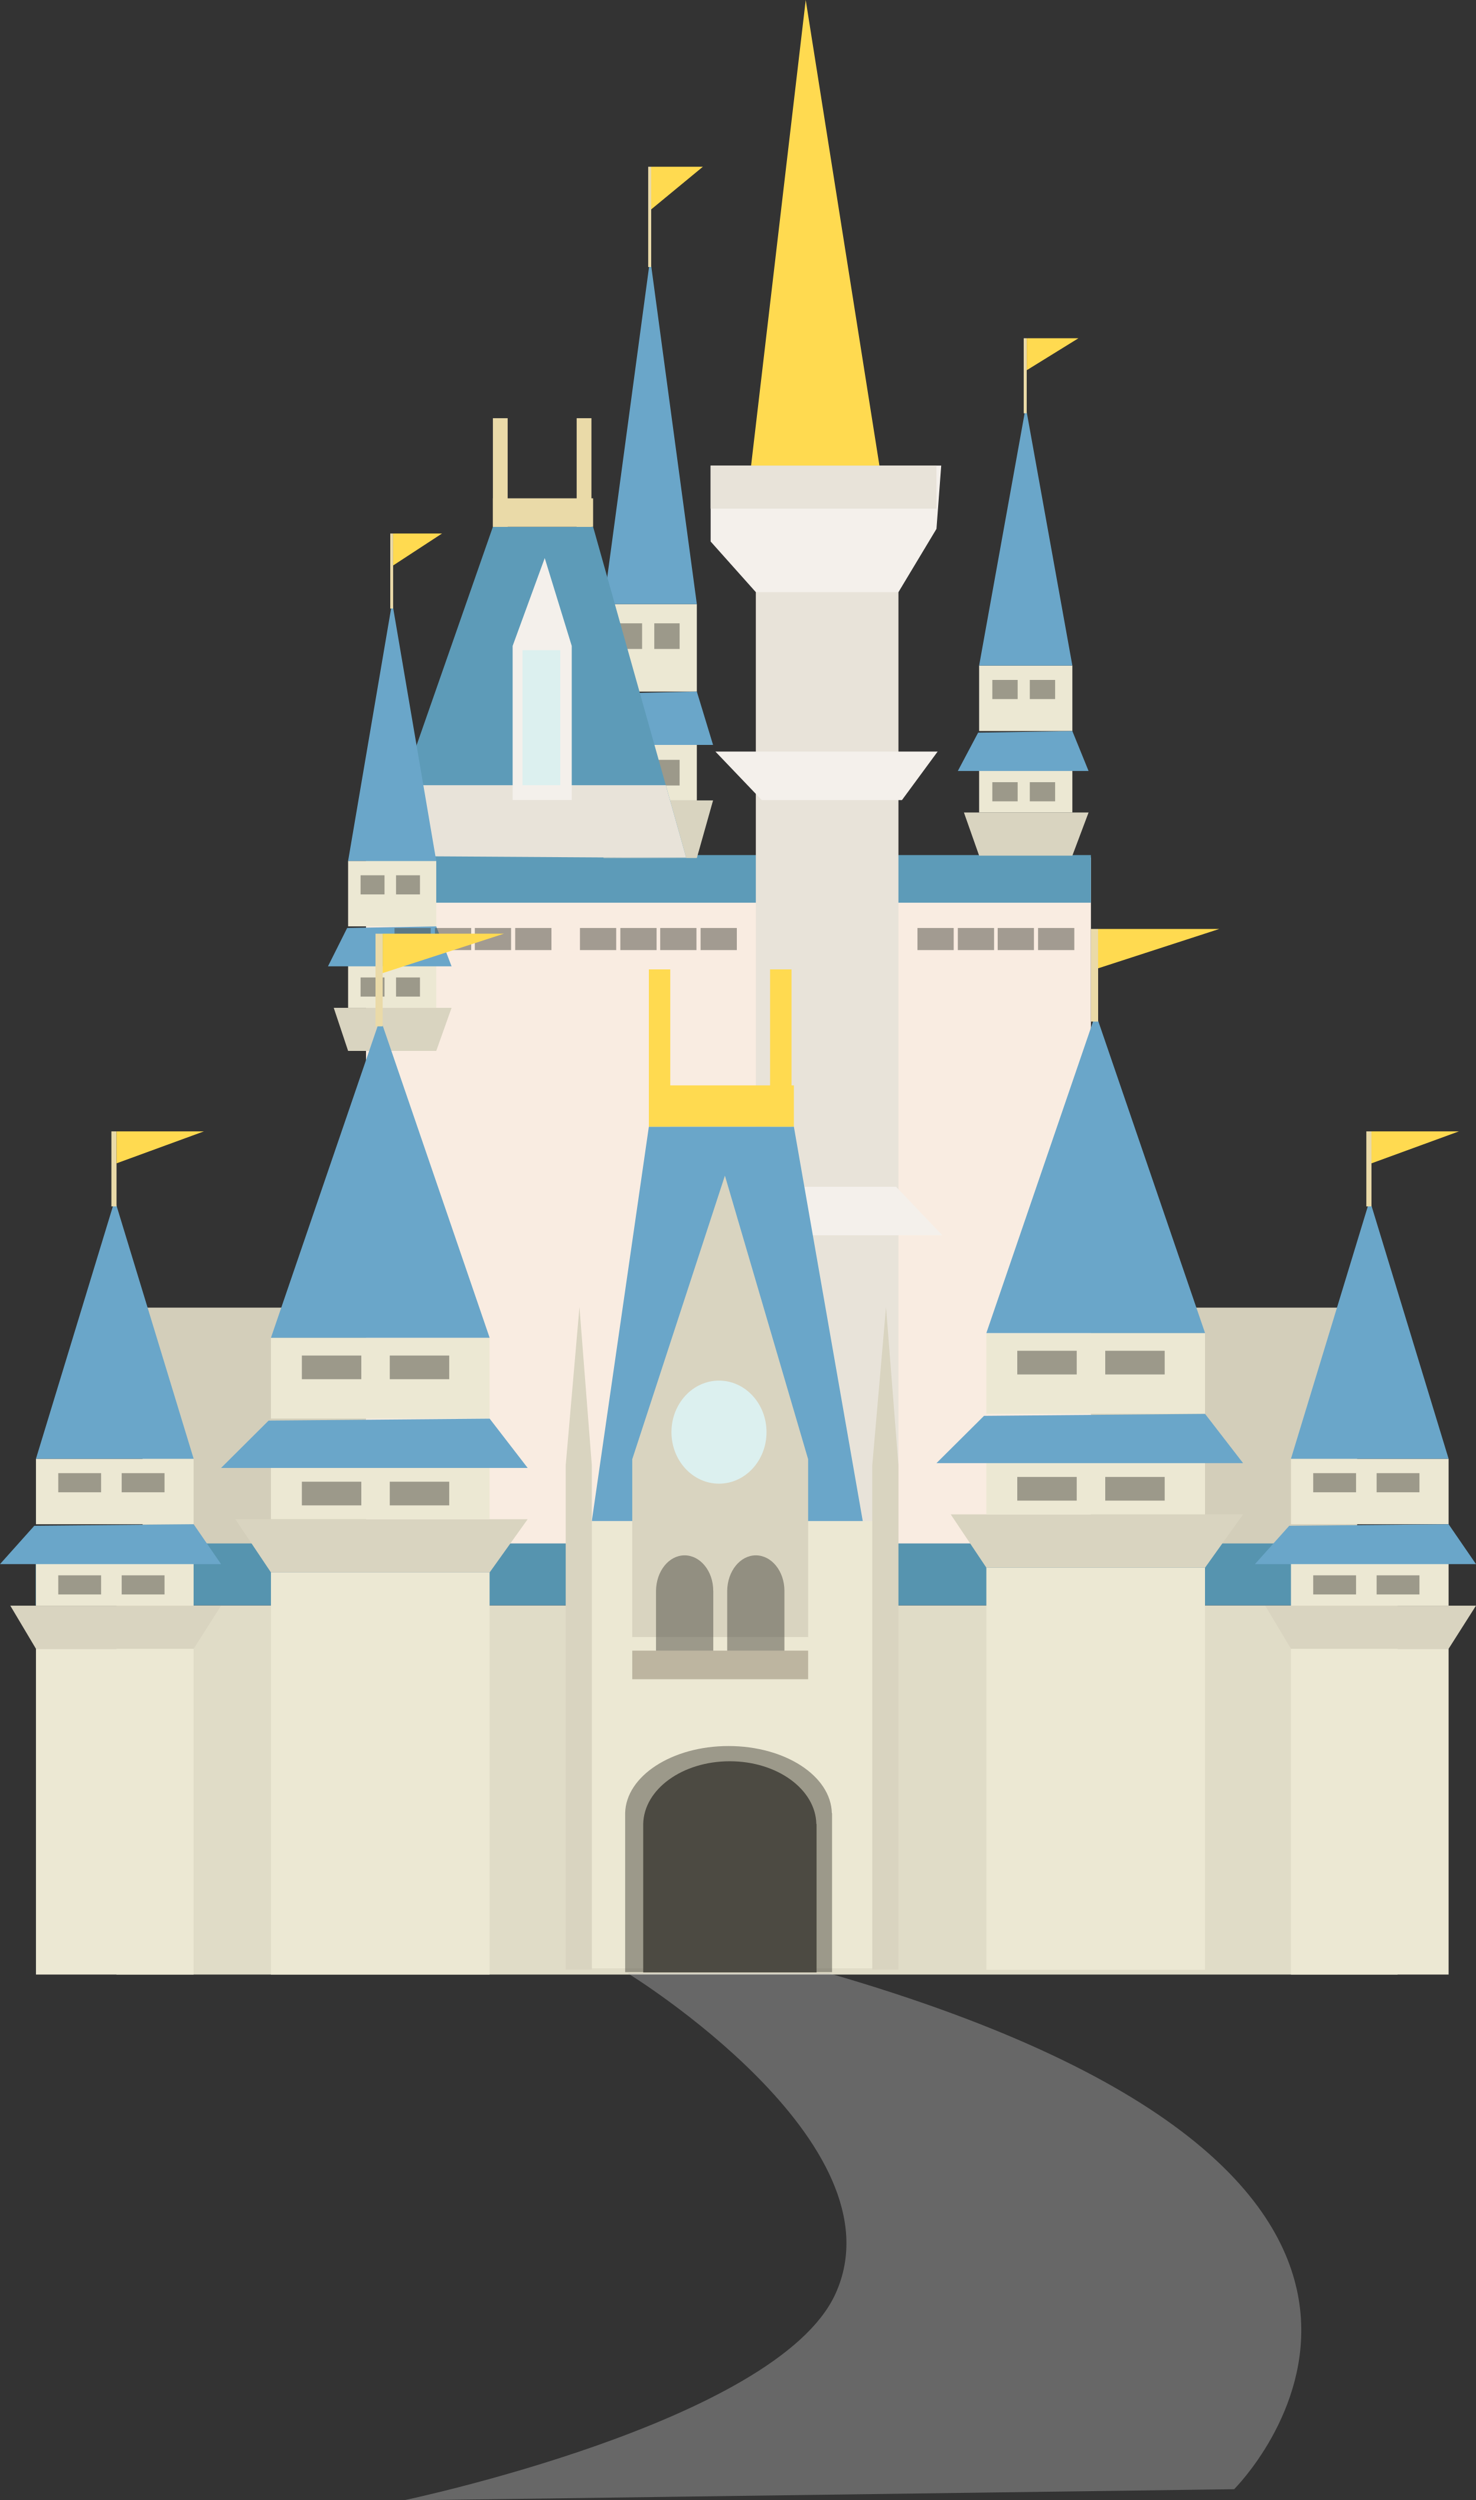 <svg id="Layer_1" data-name="Layer 1" xmlns="http://www.w3.org/2000/svg" xmlns:xlink="http://www.w3.org/1999/xlink" viewBox="0 0 263.94 446.83"><rect x="0" y="0" width="263.94" height="446.83" fill="#333333" stroke="none"/><defs><clipPath id="clip-path" transform="translate(-216.73 -1.01)"><polygon points="284.31 153.99 304.87 95.16 322.78 95.16 339.45 154.35 284.31 153.99" style="fill:#5d9bb8"/></clipPath></defs><title>Disney_castle</title><rect x="25.5" y="233.7" width="217.19" height="42.57" style="fill:#d3ceba"/><rect x="65.45" y="153.25" width="129.63" height="126.43" style="fill:#f9ece1"/><rect x="65.45" y="152.82" width="129.63" height="8.51" style="fill:#5d9bb8"/><rect x="135.16" y="90.9" width="25.5" height="184.52" style="fill:#e8e3d9"/><polygon points="135.16 212.1 160.23 212.1 168.52 220.77 128.78 220.77 135.16 212.1" style="fill:#f4f0eb"/><polygon points="161.29 142.99 136.22 142.99 127.93 134.32 167.67 134.32 161.29 142.99" style="fill:#f4f0eb"/><polygon points="127.08 83.21 168.31 83.21 167.46 94.52 160.66 105.83 135.16 105.83 127.08 96.78 127.08 83.21" style="fill:#f4f0eb"/><rect x="127.08" y="83.21" width="40.38" height="7.69" style="fill:#e8e3d9"/><polygon points="134.31 83.21 144.08 0 157.26 83.21 134.31 83.21" style="fill:#ffda50"/><rect x="20.83" y="286.91" width="229.09" height="65.98" style="fill:#e0dcc7"/><rect x="6.38" y="275.84" width="252.46" height="11.07" style="fill:#5694af"/><rect x="102.56" y="271.84" width="55.65" height="79.94" style="fill:#ece8d3"/><polygon points="105.83 271.84 116.03 201.36 141.96 201.36 154.28 271.84 105.83 271.84" style="fill:#6aa6c9"/><path d="M362.71,327c-.13-6.21-7-11.22-15.48-11.22s-15.36,5-15.48,11.22h0v26.52h31V327Z" transform="translate(-216.73 -1.01)" style="fill:#4d4b42"/><path d="M365.48,325.06c-.15-6.66-8.36-12-18.48-12s-18.34,5.37-18.48,12h0v28.41h37V325.06Z" transform="translate(-216.73 -1.01)" style="fill:#4d4b42;opacity:0.5"/><polygon points="113.06 260.79 113.06 292.57 144.51 292.57 144.51 260.79 129.63 210.11 113.06 260.79" style="fill:#d9d4c0"/><ellipse cx="128.57" cy="255.95" rx="8.5" ry="9.21" style="fill:#dcf0ef"/><polygon points="116.03 179.7 116.03 179.7 116.03 179.7 116.03 179.7 116.03 179.7" style="fill:#eadaa8"/><rect x="116.03" y="173.25" width="3.83" height="28.1" style="fill:#ffda50"/><rect x="116.03" y="193.98" width="25.93" height="7.37" style="fill:#ffda50"/><rect x="137.71" y="173.25" width="3.83" height="28.1" style="fill:#ffda50"/><polygon points="105.83 261.88 103.62 233.6 101.16 261.88 101.16 352 105.83 352 105.83 261.88" style="fill:#d9d4c0"/><polygon points="160.66 261.88 158.44 233.6 155.98 261.88 155.98 352 160.66 352 160.66 261.88" style="fill:#d9d4c0"/><polygon points="105.22 143.05 107.94 153.34 124.61 153.34 127.51 143.05 105.22 143.05" style="fill:#d9d4c0"/><polygon points="106.49 123.6 106.49 123.6 106.49 123.6 106.49 123.6 106.49 123.6" style="fill:#ece8d3"/><rect x="107.94" y="129.32" width="16.67" height="13.73" style="fill:#ece8d3"/><rect x="107.94" y="107.97" width="16.67" height="15.63" style="fill:#ece8d3"/><polygon points="104.13 133.13 127.51 133.13 124.61 123.6 107.75 123.98 104.13 133.13" style="fill:#6aa6c9"/><polygon points="107.94 107.97 124.61 107.97 116.27 46.19 107.94 107.97" style="fill:#6aa6c9"/><rect x="115.91" y="29.8" width="0.54" height="17.92" style="fill:#eadaa8"/><polygon points="116.45 29.8 125.69 29.8 116.45 37.42 116.45 29.8" style="fill:#ffda50"/><rect x="110.29" y="111.4" width="4.53" height="4.58" style="fill:#4d4b42;opacity:0.5"/><rect x="117" y="111.4" width="4.53" height="4.58" style="fill:#4d4b42;opacity:0.5"/><rect x="110.29" y="135.8" width="4.53" height="4.58" style="fill:#4d4b42;opacity:0.5"/><rect x="117" y="135.8" width="4.53" height="4.58" style="fill:#4d4b42;opacity:0.5"/><rect x="176.38" y="280.17" width="39.1" height="71.87" style="fill:#ece8d3"/><polygon points="170.01 270.65 176.38 280.17 215.49 280.17 222.29 270.65 170.01 270.65" style="fill:#d9d4c0"/><polygon points="172.98 252.69 172.98 252.69 172.98 252.69 172.98 252.69 172.98 252.69" style="fill:#ece8d3"/><rect x="176.38" y="257.97" width="39.1" height="12.68" style="fill:#ece8d3"/><rect x="176.38" y="238.24" width="39.1" height="14.44" style="fill:#ece8d3"/><polygon points="167.46 261.49 222.29 261.49 215.49 252.69 175.96 253.04 167.46 261.49" style="fill:#6aa6c9"/><polygon points="176.38 238.24 215.49 238.24 195.94 181.17 176.38 238.24" style="fill:#6aa6c9"/><rect x="195.09" y="166.02" width="1.28" height="16.56" style="fill:#eadaa8"/><polygon points="196.36 166.02 218.04 166.02 196.36 173.06 196.36 166.02" style="fill:#ffda50"/><rect x="181.91" y="241.41" width="10.63" height="4.23" style="fill:#4d4b42;opacity:0.5"/><rect x="197.64" y="241.41" width="10.63" height="4.23" style="fill:#4d4b42;opacity:0.5"/><rect x="181.91" y="263.96" width="10.63" height="4.23" style="fill:#4d4b42;opacity:0.5"/><rect x="197.64" y="263.96" width="10.63" height="4.23" style="fill:#4d4b42;opacity:0.5"/><rect x="230.85" y="294.67" width="28.19" height="58.22" style="fill:#ece8d3"/><polygon points="226.25 286.96 230.85 294.67 259.04 294.67 263.94 286.96 226.25 286.96" style="fill:#d9d4c0"/><polygon points="228.4 272.41 228.4 272.41 228.4 272.41 228.4 272.41 228.4 272.41" style="fill:#ece8d3"/><rect x="230.85" y="276.69" width="28.19" height="10.27" style="fill:#ece8d3"/><rect x="230.85" y="260.71" width="28.19" height="11.7" style="fill:#ece8d3"/><polygon points="224.41 279.54 263.94 279.54 259.04 272.41 230.54 272.69 224.41 279.54" style="fill:#6aa6c9"/><polygon points="230.85 260.71 259.04 260.71 244.94 214.47 230.85 260.71" style="fill:#6aa6c9"/><rect x="244.33" y="202.2" width="0.92" height="13.41" style="fill:#eadaa8"/><polygon points="245.25 202.2 260.88 202.2 245.25 207.91 245.25 202.2" style="fill:#ffda50"/><rect x="234.83" y="263.28" width="7.66" height="3.42" style="fill:#4d4b42;opacity:0.5"/><rect x="246.17" y="263.28" width="7.66" height="3.42" style="fill:#4d4b42;opacity:0.5"/><rect x="234.83" y="281.54" width="7.66" height="3.42" style="fill:#4d4b42;opacity:0.5"/><rect x="246.17" y="281.54" width="7.66" height="3.42" style="fill:#4d4b42;opacity:0.5"/><rect x="6.43" y="294.67" width="28.19" height="58.22" style="fill:#ece8d3"/><polygon points="1.84 286.96 6.43 294.67 34.63 294.67 39.53 286.96 1.84 286.96" style="fill:#d9d4c0"/><polygon points="3.98 272.41 3.98 272.41 3.98 272.41 3.98 272.41 3.98 272.41" style="fill:#ece8d3"/><rect x="6.43" y="276.69" width="28.19" height="10.27" style="fill:#ece8d3"/><rect x="6.43" y="260.71" width="28.19" height="11.7" style="fill:#ece8d3"/><polygon points="0 279.54 39.53 279.54 34.63 272.41 6.13 272.69 0 279.54" style="fill:#6aa6c9"/><polygon points="6.43 260.71 34.63 260.71 20.53 214.47 6.43 260.71" style="fill:#6aa6c9"/><rect x="19.92" y="202.2" width="0.92" height="13.41" style="fill:#eadaa8"/><polygon points="20.84 202.2 36.46 202.2 20.84 207.91 20.84 202.2" style="fill:#ffda50"/><rect x="10.42" y="263.28" width="7.66" height="3.42" style="fill:#4d4b42;opacity:0.5"/><rect x="21.76" y="263.28" width="7.66" height="3.42" style="fill:#4d4b42;opacity:0.5"/><rect x="10.42" y="281.54" width="7.66" height="3.42" style="fill:#4d4b42;opacity:0.5"/><rect x="21.76" y="281.54" width="7.66" height="3.42" style="fill:#4d4b42;opacity:0.5"/><polygon points="67.58 152.98 88.14 94.15 106.06 94.15 122.72 153.34 67.58 152.98" style="fill:#5d9bb8"/><g style="clip-path:url(#clip-path)"><rect x="65.23" y="140.33" width="62.85" height="12.94" style="fill:#e8e3d9"/></g><rect x="88.14" y="74.74" width="2.64" height="19.42" style="fill:#eadaa8"/><rect x="88.14" y="89.06" width="17.92" height="5.09" style="fill:#eadaa8"/><rect x="103.12" y="74.74" width="2.64" height="19.42" style="fill:#eadaa8"/><polygon points="91.67 115.44 91.67 142.98 102.24 142.98 102.24 115.44 97.41 99.74 91.67 115.44" style="fill:#f4f0eb"/><rect x="93.43" y="116.21" width="6.76" height="24.12" style="fill:#dcf0ef"/><path d="M344.27,285.31c0-3.51-2.31-6.33-5.12-6.33s-5.07,2.82-5.11,6.33h0v14.95h10.24V285.31Z" transform="translate(-216.73 -1.01)" style="fill:#4d4b42;opacity:0.5"/><path d="M357,285.31c0-3.51-2.31-6.33-5.11-6.33s-5.08,2.82-5.12,6.33h0v14.95H357V285.31Z" transform="translate(-216.73 -1.01)" style="fill:#4d4b42;opacity:0.5"/><rect x="113.06" y="295" width="31.45" height="5.11" style="fill:#bdb5a0"/><polygon points="59.68 180.12 62.25 187.82 78.01 187.82 80.75 180.12 59.68 180.12" style="fill:#d9d4c0"/><polygon points="60.88 165.56 60.88 165.56 60.88 165.56 60.88 165.56 60.88 165.56" style="fill:#ece8d3"/><rect x="62.25" y="169.84" width="15.76" height="10.27" style="fill:#ece8d3"/><rect x="62.25" y="153.86" width="15.76" height="11.7" style="fill:#ece8d3"/><polygon points="58.65 172.7 80.75 172.7 78.01 165.56 62.08 165.85 58.65 172.7" style="fill:#6aa6c9"/><polygon points="62.25 153.86 78.01 153.86 70.13 107.63 62.25 153.86" style="fill:#6aa6c9"/><rect x="69.79" y="95.35" width="0.51" height="13.41" style="fill:#eadaa8"/><polygon points="70.3 95.35 79.04 95.35 70.3 101.06 70.3 95.35" style="fill:#ffda50"/><rect x="64.48" y="156.43" width="4.28" height="3.42" style="fill:#4d4b42;opacity:0.5"/><rect x="70.82" y="156.43" width="4.28" height="3.42" style="fill:#4d4b42;opacity:0.5"/><rect x="64.48" y="174.69" width="4.28" height="3.42" style="fill:#4d4b42;opacity:0.5"/><rect x="70.82" y="174.69" width="4.28" height="3.42" style="fill:#4d4b42;opacity:0.5"/><polygon points="172.37 145.21 175.09 152.92 191.76 152.92 194.66 145.21 172.37 145.21" style="fill:#d9d4c0"/><polygon points="173.64 130.66 173.64 130.66 173.64 130.66 173.64 130.66 173.64 130.66" style="fill:#ece8d3"/><rect x="175.09" y="134.94" width="16.67" height="10.27" style="fill:#ece8d3"/><rect x="175.09" y="118.95" width="16.67" height="11.7" style="fill:#ece8d3"/><polygon points="171.28 137.79 194.66 137.79 191.76 130.66 174.91 130.94 171.28 137.79" style="fill:#6aa6c9"/><polygon points="175.09 118.95 191.76 118.95 183.43 72.72 175.09 118.95" style="fill:#6aa6c9"/><rect x="183.06" y="60.45" width="0.54" height="13.41" style="fill:#eadaa8"/><polygon points="183.61 60.45 192.85 60.45 183.61 66.16 183.61 60.45" style="fill:#ffda50"/><rect x="177.45" y="121.52" width="4.53" height="3.42" style="fill:#4d4b42;opacity:0.5"/><rect x="184.15" y="121.52" width="4.53" height="3.42" style="fill:#4d4b42;opacity:0.5"/><rect x="177.45" y="139.79" width="4.53" height="3.42" style="fill:#4d4b42;opacity:0.5"/><rect x="184.15" y="139.79" width="4.53" height="3.42" style="fill:#4d4b42;opacity:0.5"/><rect x="164.06" y="165.85" width="6.48" height="3.95" style="fill:#4d4b42;opacity:0.5"/><rect x="171.28" y="165.85" width="6.48" height="3.95" style="fill:#4d4b42;opacity:0.5"/><rect x="178.41" y="165.85" width="6.48" height="3.95" style="fill:#4d4b42;opacity:0.5"/><rect x="185.63" y="165.85" width="6.48" height="3.95" style="fill:#4d4b42;opacity:0.5"/><rect x="103.71" y="165.85" width="6.48" height="3.95" style="fill:#4d4b42;opacity:0.5"/><rect x="110.93" y="165.85" width="6.48" height="3.95" style="fill:#4d4b42;opacity:0.5"/><rect x="118.06" y="165.85" width="6.48" height="3.95" style="fill:#4d4b42;opacity:0.5"/><rect x="125.28" y="165.85" width="6.48" height="3.95" style="fill:#4d4b42;opacity:0.5"/><rect x="70.55" y="165.85" width="6.48" height="3.95" style="fill:#4d4b42;opacity:0.5"/><rect x="77.78" y="165.85" width="6.48" height="3.95" style="fill:#4d4b42;opacity:0.5"/><rect x="84.91" y="165.85" width="6.48" height="3.95" style="fill:#4d4b42;opacity:0.5"/><rect x="92.13" y="165.85" width="6.48" height="3.95" style="fill:#4d4b42;opacity:0.5"/><rect x="48.45" y="281.02" width="39.1" height="71.87" style="fill:#ece8d3"/><polygon points="42.08 271.51 48.45 281.02 87.56 281.02 94.36 271.51 42.08 271.51" style="fill:#d9d4c0"/><polygon points="45.05 253.54 45.05 253.54 45.05 253.54 45.05 253.54 45.05 253.54" style="fill:#ece8d3"/><rect x="48.45" y="258.82" width="39.1" height="12.68" style="fill:#ece8d3"/><rect x="48.45" y="239.09" width="39.1" height="14.44" style="fill:#ece8d3"/><polygon points="39.53 262.35 94.36 262.35 87.56 253.54 48.03 253.89 39.53 262.35" style="fill:#6aa6c9"/><polygon points="48.45 239.09 87.56 239.09 68 182.02 48.45 239.09" style="fill:#6aa6c9"/><rect x="67.15" y="166.87" width="1.28" height="16.56" style="fill:#eadaa8"/><polygon points="68.43 166.87 90.11 166.87 68.43 173.91 68.43 166.87" style="fill:#ffda50"/><rect x="53.98" y="242.26" width="10.63" height="4.23" style="fill:#4d4b42;opacity:0.5"/><rect x="69.7" y="242.26" width="10.63" height="4.23" style="fill:#4d4b42;opacity:0.5"/><rect x="53.98" y="264.81" width="10.63" height="4.23" style="fill:#4d4b42;opacity:0.5"/><rect x="69.7" y="264.81" width="10.63" height="4.23" style="fill:#4d4b42;opacity:0.5"/><path d="M329,353.68S378.46,384,366.11,411c-10.52,22.94-77.25,36.88-77.25,36.88l148.56-2S493,390.74,365,353.68Z" transform="translate(-216.73 -1.01)" style="fill:#b5b5b5;opacity:0.4"/></svg>